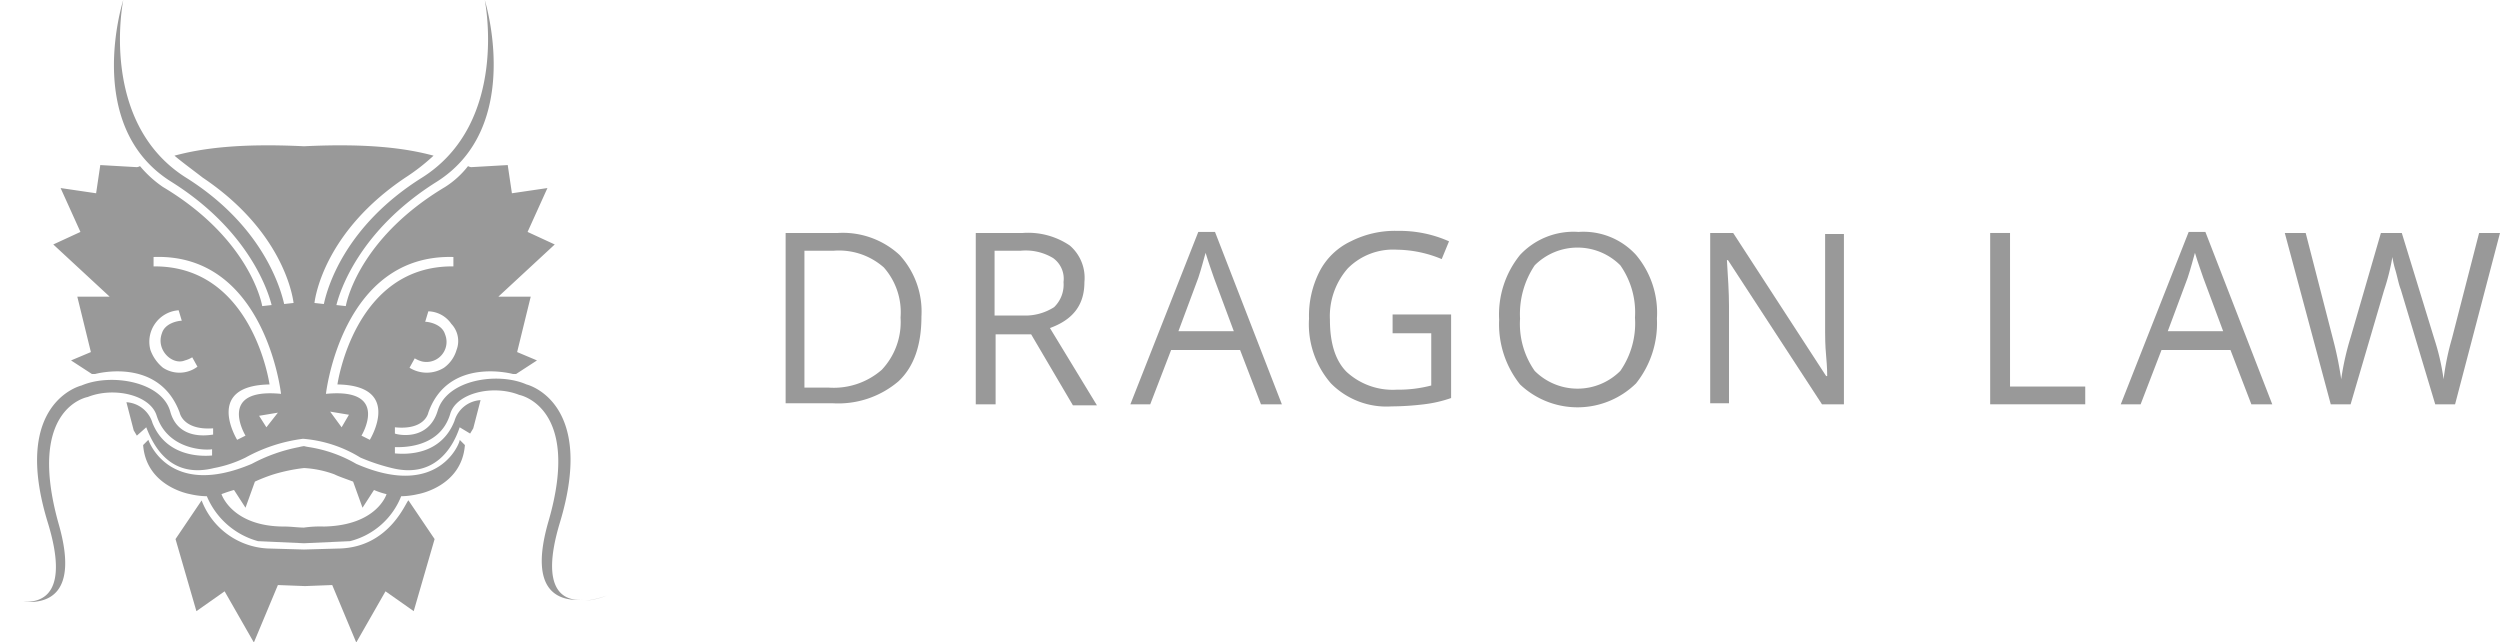 <svg xmlns="http://www.w3.org/2000/svg" viewBox="0 0 239.3 61.5"><defs><style>.cls-1{fill:#999;}</style></defs><title>logo</title><g id="Layer_2" data-name="Layer 2"><g id="Layer_3" data-name="Layer 3"><path class="cls-1" d="M88.2,30.3c0,2.7-.7,4.8-2.2,6.2a8.88,8.88,0,0,1-6.3,2.1H75.2V22.3h5a8,8,0,0,1,5.9,2.1A8,8,0,0,1,88.2,30.3Zm-2,.1a6.48,6.48,0,0,0-1.6-4.8A6.48,6.48,0,0,0,79.8,24H77V37.1h2.3a7,7,0,0,0,5.1-1.7A6.66,6.66,0,0,0,86.2,30.4Z"/><path class="cls-1" d="M95.3,31.9v6.8H93.4V22.3h4.5a7.11,7.11,0,0,1,4.5,1.2,4.08,4.08,0,0,1,1.4,3.5c0,2.2-1.1,3.6-3.3,4.4l4.5,7.4h-2.3l-4-6.8H95.3Zm0-1.7h2.6a5.1,5.1,0,0,0,3-.8,3,3,0,0,0,.9-2.4,2.43,2.43,0,0,0-1-2.3,5.07,5.07,0,0,0-3.1-.7H95.2v6.2Z"/><path class="cls-1" d="M120.7,38.7l-2-5.2h-6.6l-2,5.2h-1.9l6.5-16.5h1.6l6.4,16.5Zm-2.6-7-1.9-5.1c-.2-.6-.5-1.4-.8-2.4-.2.7-.4,1.5-.7,2.4l-1.9,5.1Z"/><path class="cls-1" d="M133.3,30.1h5.6v8a12.21,12.21,0,0,1-2.6.6,26.89,26.89,0,0,1-3.1.2,7.47,7.47,0,0,1-5.8-2.2,8.62,8.62,0,0,1-2.1-6.2,9.33,9.33,0,0,1,1-4.5,6.48,6.48,0,0,1,3-2.9,9.33,9.33,0,0,1,4.5-1,11.62,11.62,0,0,1,4.9,1l-.7,1.7a11.44,11.44,0,0,0-4.3-.9,6.1,6.1,0,0,0-4.7,1.8,6.94,6.94,0,0,0-1.7,4.9c0,2.2.5,3.9,1.6,5a6.52,6.52,0,0,0,4.8,1.7,12.42,12.42,0,0,0,3.3-.4v-5h-3.7Z"/><path class="cls-1" d="M158.6,30.5a9.23,9.23,0,0,1-2,6.2,8,8,0,0,1-11.1.1,9.23,9.23,0,0,1-2-6.2,9.05,9.05,0,0,1,2-6.2,7,7,0,0,1,5.6-2.2,6.81,6.81,0,0,1,5.5,2.2A8.61,8.61,0,0,1,158.6,30.5Zm-13.1,0a7.84,7.84,0,0,0,1.4,5,5.79,5.79,0,0,0,8.2,0,8,8,0,0,0,1.4-5.1,7.84,7.84,0,0,0-1.4-5,5.79,5.79,0,0,0-8.2,0A8.36,8.36,0,0,0,145.5,30.5Z"/><path class="cls-1" d="M176.6,38.7h-2.2l-9-13.8h-.1c.1,1.6.2,3.1.2,4.4v9.3h-1.8V22.3h2.2L174.8,36h.1c0-.2,0-.8-.1-1.9s-.1-1.9-.1-2.3V22.4h1.8V38.7Z"/><path class="cls-1" d="M190.5,38.7V22.3h1.9V37h7.2v1.7Z"/><path class="cls-1" d="M215.5,38.7l-2-5.2h-6.6l-2,5.2H203l6.5-16.5h1.6l6.4,16.5Zm-2.7-7-1.9-5.1c-.2-.6-.5-1.4-.8-2.4-.2.7-.4,1.5-.7,2.4l-1.9,5.1Z"/><path class="cls-1" d="M235,38.7h-1.9l-3.3-11c-.2-.5-.3-1.1-.5-1.8a8.67,8.67,0,0,1-.3-1.3,21.37,21.37,0,0,1-.8,3.2L225,38.7h-1.9l-4.4-16.4h2l2.6,10.1a33.89,33.89,0,0,1,.8,3.9,25.85,25.85,0,0,1,.9-4l2.9-10h2L233,32.4a22.29,22.29,0,0,1,.9,3.9,24.61,24.61,0,0,1,.8-3.9l2.6-10.1h2Z"/><path class="cls-1" d="M2.2,57.5A8.53,8.53,0,0,1,0,57a8.53,8.53,0,0,0,2.2.5"/><path class="cls-1" d="M34.1,44.4a13,13,0,0,0-4.5-1.6,4.33,4.33,0,0,1-.5-.1v2.1a10,10,0,0,1,2.9.6c.4.2,1,.4,1.8.7l.9,2.5,1.1-1.7a6.74,6.74,0,0,0,1.2.4s-.9,3-6,3.1a10.89,10.89,0,0,0-1.9.1h0c-.6,0-1.2-.1-1.9-.1-5,0-6-3.1-6-3.1s.5-.2,1.2-.4l1.1,1.7.9-2.5a15.73,15.73,0,0,1,1.8-.7,16.66,16.66,0,0,1,2.9-.6V42.7a4.33,4.33,0,0,0-.5.1,15.91,15.91,0,0,0-4.5,1.6c-8,3.4-9.9-2.3-9.9-2.3l-.5.5c.3,4,4.5,4.7,4.5,4.7a7.57,7.57,0,0,0,1.6.2,7.44,7.44,0,0,0,4.9,4.3l4.4.2,4.4-.2a7.14,7.14,0,0,0,4.9-4.3,7.57,7.57,0,0,0,1.6-.2s4.2-.7,4.5-4.7l-.5-.5c.1.1-1.9,5.8-9.9,2.3"/><path class="cls-1" d="M32.6,52.5l-3.5.1h0l-3.5-.1a7.14,7.14,0,0,1-6.3-4.6l-2.5,3.7,2,6.9,2.7-1.9,2.8,4.9L26.6,56l2.6.1,2.6-.1,2.3,5.5,2.8-4.9,2.7,1.9,2-6.9-2.5-3.7c-.2,0-1.7,4.4-6.5,4.6"/><path class="cls-1" d="M56,57.5a8.48,8.48,0,0,0,2.1-.5,7.17,7.17,0,0,1-2.1.5"/><path class="cls-1" d="M53.6,50c3.5-11.6-3.2-13.2-3.2-13.2-2.7-1.2-7.6-.5-8.5,2.5s-3.9,2.3-4.1,2.2v-.6c2.9.3,3.2-1.4,3.2-1.4,1.9-5.4,8.1-3.7,8.1-3.7h.3l2-1.3-1.9-.8,1.3-5.3H47.7l5.4-5-2.6-1.2L52.4,18l-3.4.5-.4-2.7-3.5.2a.77.77,0,0,1-.3-.1,8.63,8.63,0,0,1-2.2,2c-7.7,4.6-9.3,10.3-9.5,11.4l-.9-.1c.3-1.2,2.1-7.1,9.6-11.8C50.2,12.1,46.4,0,46.4,0s2.4,11.7-6,17c-7.5,4.7-9.1,10.7-9.4,12.1l-.9-.1c.1-.8,1.1-6.9,8.7-12a19.36,19.36,0,0,0,2.7-2.1c-2.6-.7-6.2-1.2-12.4-.9-6.2-.3-9.8.2-12.4.9.7.6,1.8,1.4,2.7,2.1C27,22.1,28,28.2,28.1,29l-.9.1c-.3-1.3-1.9-7.4-9.4-12.1-8.4-5.3-6-17-6-17S7.9,12.1,16.4,17.4C23.9,22.1,25.7,28,26,29.2l-.9.1c-.2-1.1-1.8-6.8-9.5-11.4a10.72,10.72,0,0,1-2.2-2,.77.77,0,0,1-.3.1l-3.5-.2-.4,2.7L5.8,18l1.9,4.2L5.1,23.4l5.4,5H7.4l1.3,5.3-1.9.8,2,1.3h.3s6.1-1.7,8.1,3.7c0,0,.3,1.7,3.2,1.5v.6c-.2,0-3.3.7-4.1-2.2s-5.7-3.7-8.5-2.5c0,0-6.8,1.6-3.2,13.2,2,6.6-.4,7.6-2.4,7.5,2.3.2,5.4-.6,3.4-7.5C2.5,39,8.4,38,8.4,38c2.5-1,6-.2,6.6,1.8,1.1,3.4,4.9,3.3,5.3,3.2v.6h0c-1.1.1-4.4.1-5.7-3.1a2.78,2.78,0,0,0-2.5-2l.7,2.7.3.5.9-.8c.8,2.1,2.5,4.9,6.5,3.9a11.67,11.67,0,0,0,3-1A15.46,15.46,0,0,1,29,42a12.32,12.32,0,0,1,5.5,1.8,18.72,18.72,0,0,0,3,1c4,1,5.8-1.8,6.5-3.9l1,.6.3-.5.7-2.7a2.78,2.78,0,0,0-2.5,2c-1.3,3.3-4.6,3.2-5.7,3.1h0v-.6c.5,0,4.3.2,5.3-3.2.6-2,4.1-2.8,6.6-1.8,0,0,6,1.1,2.8,12.1-2,6.9,1.1,7.7,3.4,7.5-1.9.2-4.3-.8-2.3-7.4m-38-14.8a3.88,3.88,0,0,1-1.2-1.7,3,3,0,0,1,.5-2.6,3,3,0,0,1,2.2-1.2l.3,1c-.3,0-1.6.2-1.9,1.2-.6,1.6,1,3.1,2.2,2.6a2.6,2.6,0,0,0,.7-.3l.5.9a2.87,2.87,0,0,1-3.3.1m9.9,5.7-.7-1.1,1.8-.3Zm-2,.8-.8.4c-.3-.5-2.9-5.2,3.1-5.3,0,0-1.6-11.4-11.1-11.3v-.9c10.7-.4,12.2,13.1,12.2,13.1-6.2-.6-3.4,4-3.4,4m20.2-8.2a3.19,3.19,0,0,1-1.2,1.7,3.12,3.12,0,0,1-3.3,0l.5-.9a2.6,2.6,0,0,0,.7.3A1.92,1.92,0,0,0,42.6,32c-.3-1-1.6-1.2-1.9-1.2l.3-1A2.75,2.75,0,0,1,43.2,31a2.38,2.38,0,0,1,.5,2.5m-11,7.4-1.1-1.5,1.8.3Zm2.7,1.2-.8-.4s2.8-4.6-3.4-4c0,0,1.5-13.4,12.2-13.1v.9c-9.5-.1-11.1,11.3-11.1,11.3,6,.1,3.4,4.8,3.1,5.3"/></g></g></svg>